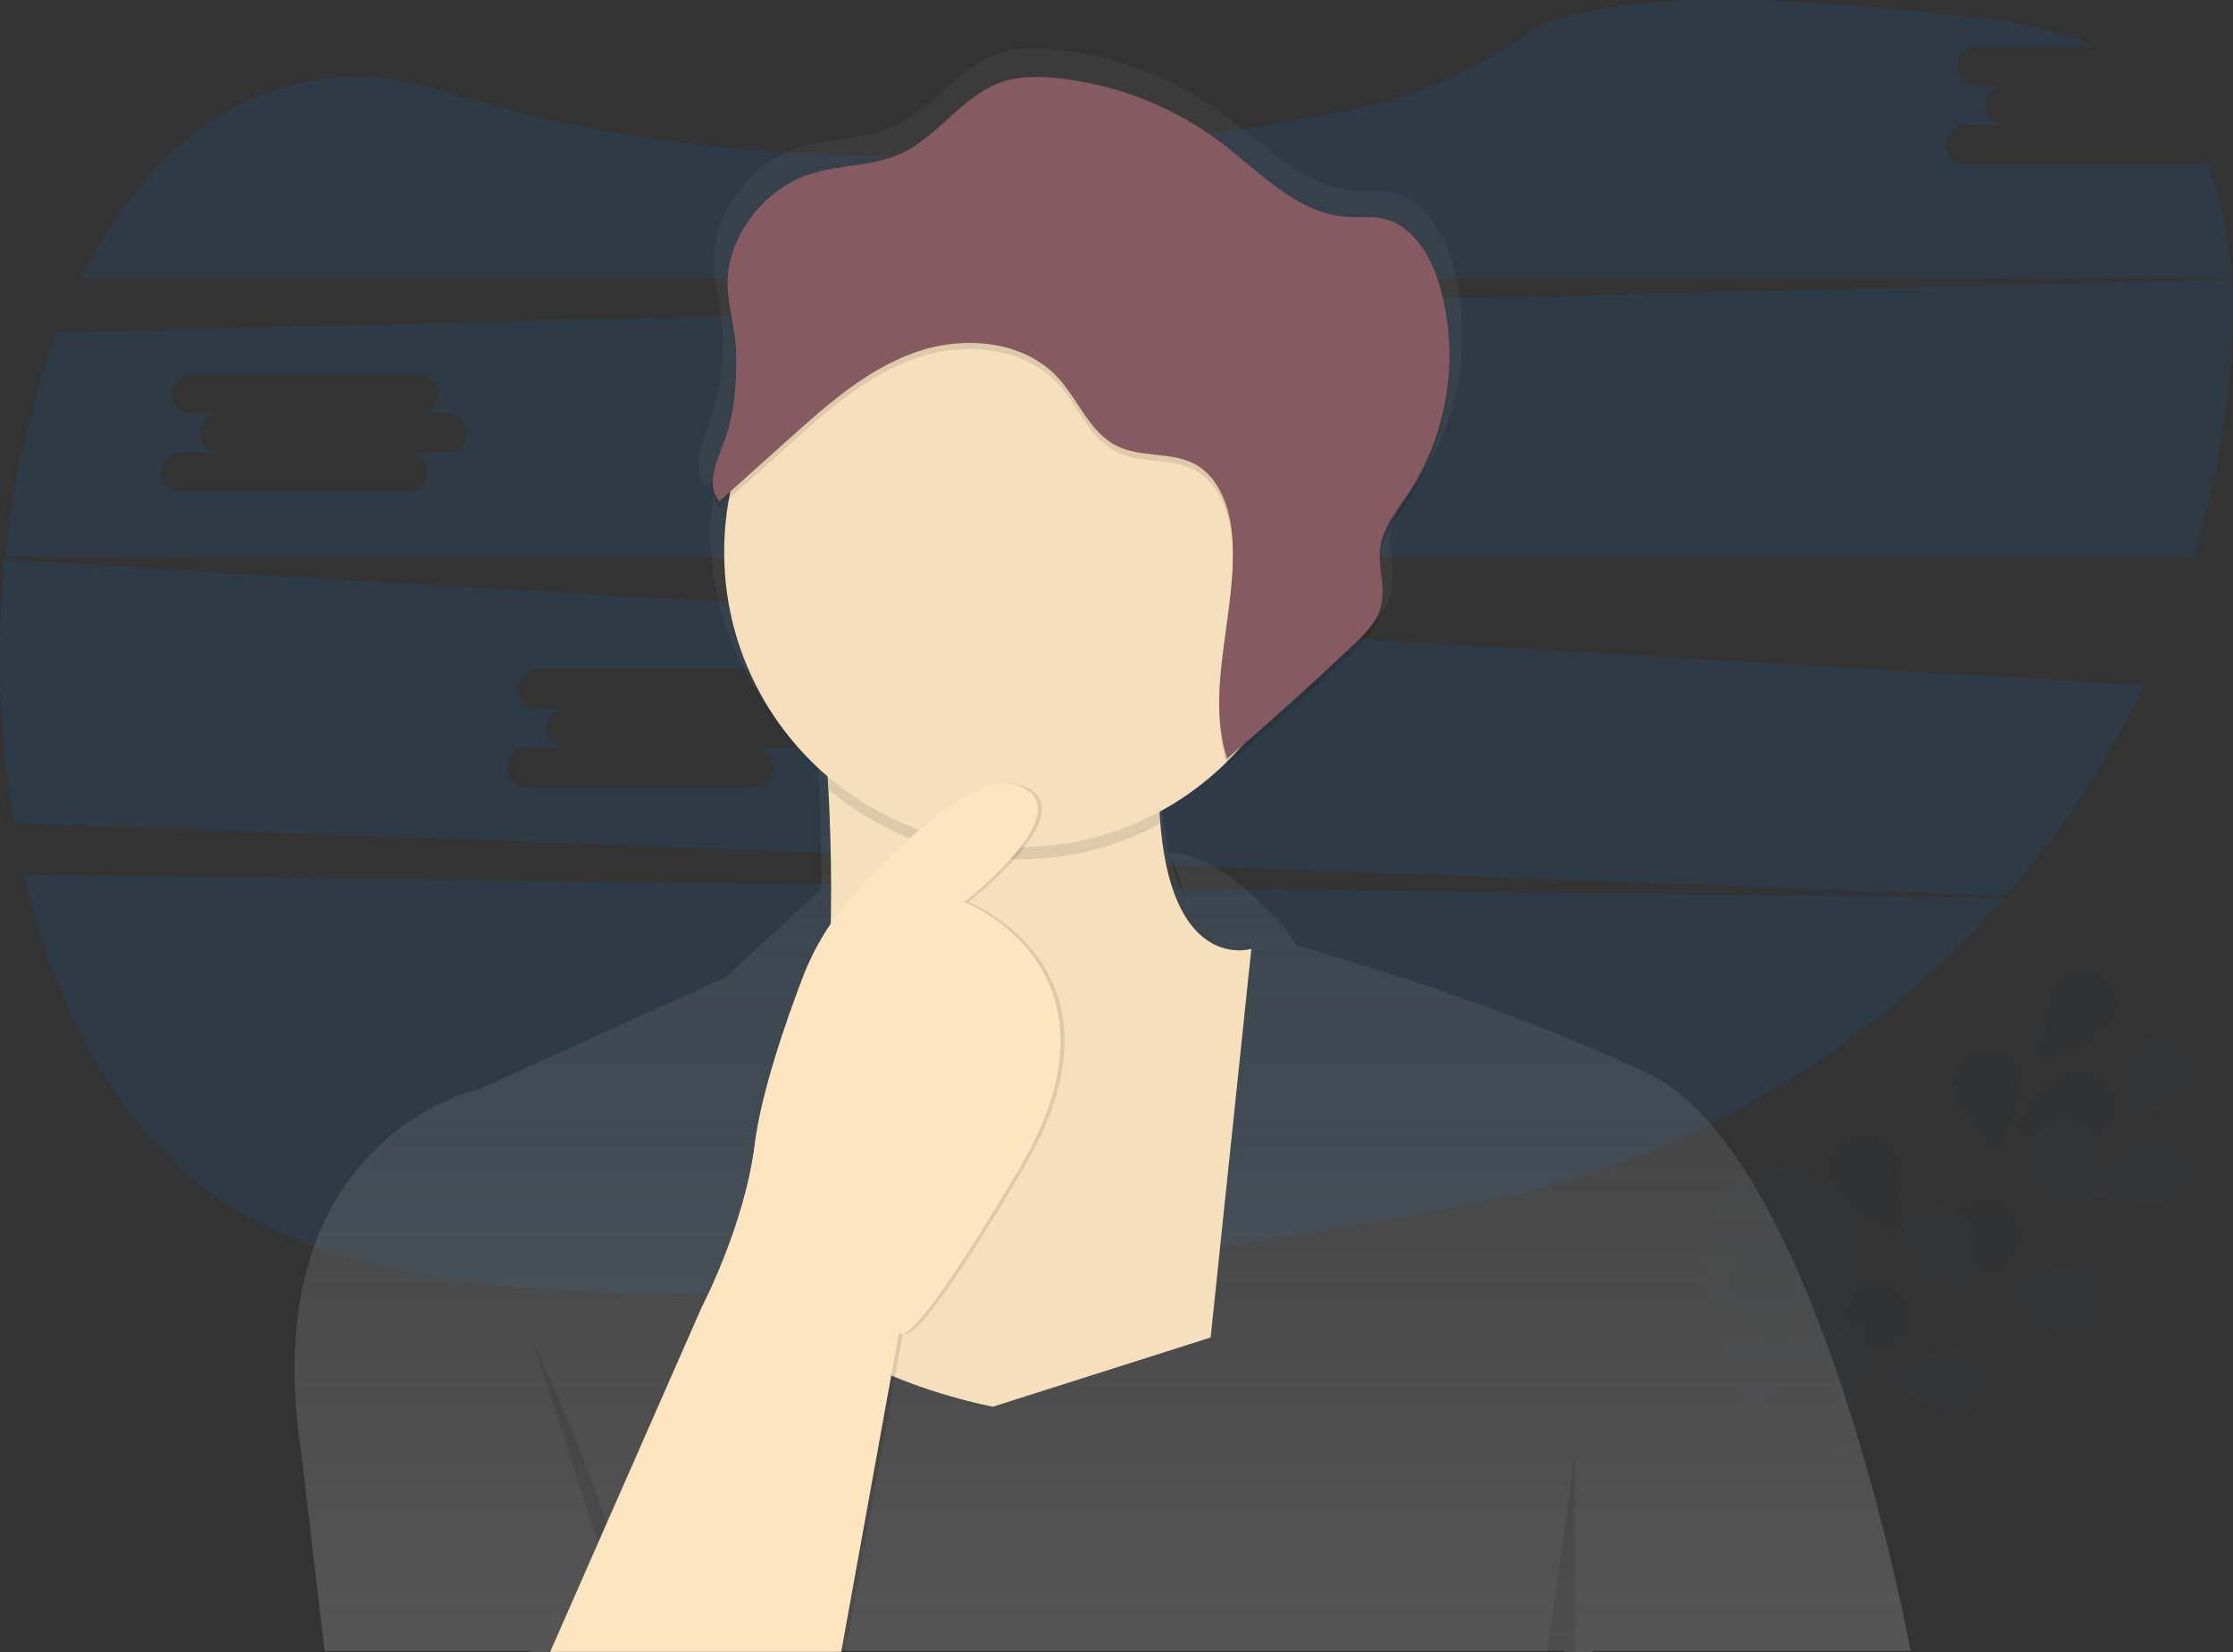 <svg width="600" height="444" viewBox="0 0 600 444" fill="none" xmlns="http://www.w3.org/2000/svg">
<rect x="0" y="0" width="600" height="444" fill="#333333" stroke="none"/>
<g clip-path="url(#clip0)">
<g opacity="0.1">
<path opacity="0.1" d="M480.427 314.547C480.427 314.547 437.594 308.986 469.538 378.31C469.538 378.31 498.649 365.835 499.809 337.698C500.044 332.222 498.263 326.85 494.803 322.599C491.343 318.348 486.443 315.515 481.034 314.635L480.427 314.547Z" fill="#057BE8"/>
<path opacity="0.1" d="M481.055 314.444C481.055 314.444 490.752 353.098 469.571 378.316" stroke="#535461" stroke-miterlimit="10"/>
<path opacity="0.1" d="M468.991 381.887C468.991 381.887 484.413 343.878 513.213 329.779C525.34 323.942 535.244 314.327 541.438 302.379C544.333 296.688 546.7 290.744 548.51 284.621" stroke="#535461" stroke-width="2" stroke-miterlimit="10"/>
<path opacity="0.1" d="M566.606 275.636C563.604 279.409 548.067 284.933 548.067 284.933C548.067 284.933 549.937 268.526 552.94 264.78C553.624 263.802 554.502 262.975 555.519 262.349C556.536 261.723 557.67 261.311 558.851 261.14C560.033 260.968 561.237 261.041 562.389 261.352C563.542 261.664 564.619 262.208 565.553 262.951C566.488 263.694 567.26 264.62 567.823 265.673C568.386 266.726 568.728 267.883 568.827 269.073C568.926 270.262 568.781 271.46 568.4 272.591C568.019 273.723 567.411 274.765 566.612 275.652L566.606 275.636Z" fill="#057BE8"/>
<path opacity="0.1" d="M561.274 305.524C556.702 307.06 540.667 303.238 540.667 303.238C540.667 303.238 551.14 290.506 555.712 288.969C556.82 288.515 558.009 288.293 559.205 288.317C560.402 288.341 561.581 288.61 562.669 289.108C563.758 289.606 564.733 290.321 565.533 291.211C566.334 292.1 566.944 293.145 567.325 294.279C567.707 295.414 567.851 296.614 567.75 297.807C567.648 298.999 567.303 300.158 566.736 301.212C566.169 302.266 565.392 303.193 564.452 303.934C563.513 304.676 562.431 305.217 561.274 305.524Z" fill="#057BE8"/>
<path opacity="0.1" d="M532.365 340.859C527.646 339.88 515.729 328.482 515.729 328.482C515.729 328.482 531.195 322.778 535.92 323.757C538.058 324.353 539.89 325.739 541.044 327.635C542.199 329.531 542.59 331.795 542.138 333.968C541.686 336.141 540.425 338.061 538.611 339.339C536.796 340.618 534.564 341.159 532.365 340.853V340.859Z" fill="#057BE8"/>
<path opacity="0.1" d="M504.474 362.669C499.655 362.499 485.983 353.284 485.983 353.284C485.983 353.284 500.268 345.037 505.086 345.212C507.295 345.437 509.336 346.493 510.795 348.166C512.255 349.84 513.023 352.005 512.945 354.224C512.867 356.443 511.949 358.55 510.376 360.117C508.803 361.684 506.693 362.594 504.474 362.663V362.669Z" fill="#057BE8"/>
<path opacity="0.1" d="M525.737 292.535C526.355 297.32 536.795 310.074 536.795 310.074C536.795 310.074 543.67 295.089 543.057 290.304C542.982 289.109 542.663 287.942 542.118 286.876C541.574 285.809 540.817 284.866 539.894 284.104C538.97 283.342 537.9 282.777 536.75 282.445C535.6 282.113 534.393 282.021 533.206 282.174C532.019 282.327 530.875 282.722 529.847 283.335C528.818 283.947 527.926 284.764 527.226 285.736C526.526 286.707 526.032 287.811 525.776 288.981C525.52 290.15 525.507 291.36 525.737 292.535V292.535Z" fill="#057BE8"/>
<path opacity="0.1" d="M493.437 318.48C495.455 322.855 509.237 331.906 509.237 331.906C509.237 331.906 511.315 315.548 509.297 311.173C508.867 310.057 508.213 309.04 507.374 308.186C506.536 307.333 505.531 306.66 504.423 306.21C503.314 305.76 502.125 305.542 500.929 305.57C499.732 305.597 498.554 305.87 497.468 306.371C496.381 306.872 495.409 307.591 494.611 308.482C493.813 309.374 493.206 310.42 492.829 311.555C492.451 312.69 492.31 313.891 492.415 315.083C492.519 316.275 492.867 317.433 493.437 318.485V318.48Z" fill="#057BE8"/>
<path opacity="0.1" d="M465.502 347.979C466.749 352.639 478.808 363.883 478.808 363.883C478.808 363.883 483.62 348.116 482.368 343.456C482.135 342.281 481.663 341.167 480.982 340.181C480.301 339.196 479.425 338.361 478.407 337.728C477.39 337.095 476.254 336.678 475.069 336.502C473.884 336.326 472.675 336.395 471.518 336.706C470.361 337.016 469.28 337.561 468.342 338.306C467.404 339.051 466.629 339.981 466.065 341.038C465.501 342.094 465.16 343.256 465.063 344.45C464.966 345.644 465.115 346.845 465.502 347.979Z" fill="#057BE8"/>
<path opacity="0.25" d="M566.606 275.636C563.604 279.409 548.067 284.933 548.067 284.933C548.067 284.933 549.937 268.526 552.94 264.78C553.624 263.802 554.502 262.975 555.519 262.349C556.536 261.723 557.67 261.311 558.851 261.14C560.033 260.968 561.237 261.041 562.389 261.352C563.542 261.664 564.619 262.208 565.553 262.951C566.488 263.694 567.26 264.62 567.823 265.673C568.386 266.726 568.728 267.883 568.827 269.073C568.926 270.262 568.781 271.46 568.4 272.591C568.019 273.723 567.411 274.765 566.612 275.652L566.606 275.636Z" fill="black"/>
<path opacity="0.25" d="M561.274 305.524C556.702 307.06 540.667 303.238 540.667 303.238C540.667 303.238 551.14 290.506 555.712 288.969C556.82 288.515 558.009 288.293 559.205 288.317C560.402 288.341 561.581 288.61 562.669 289.108C563.758 289.606 564.733 290.321 565.533 291.211C566.334 292.1 566.944 293.145 567.325 294.279C567.707 295.414 567.851 296.614 567.75 297.807C567.648 298.999 567.303 300.158 566.736 301.212C566.169 302.266 565.392 303.193 564.452 303.934C563.513 304.676 562.431 305.217 561.274 305.524Z" fill="black"/>
<path opacity="0.25" d="M532.365 340.859C527.646 339.88 515.729 328.482 515.729 328.482C515.729 328.482 531.195 322.778 535.92 323.757C538.058 324.353 539.89 325.739 541.044 327.635C542.199 329.531 542.59 331.795 542.138 333.968C541.686 336.141 540.425 338.061 538.611 339.339C536.796 340.618 534.564 341.159 532.365 340.853V340.859Z" fill="black"/>
<path opacity="0.25" d="M504.474 362.669C499.655 362.499 485.983 353.284 485.983 353.284C485.983 353.284 500.268 345.037 505.086 345.212C507.295 345.437 509.336 346.493 510.795 348.166C512.255 349.84 513.023 352.005 512.945 354.224C512.867 356.443 511.949 358.55 510.376 360.117C508.803 361.684 506.693 362.594 504.474 362.663V362.669Z" fill="black"/>
<path opacity="0.25" d="M525.737 292.535C526.355 297.32 536.795 310.074 536.795 310.074C536.795 310.074 543.67 295.089 543.057 290.304C542.982 289.109 542.663 287.942 542.118 286.876C541.574 285.809 540.817 284.866 539.894 284.104C538.97 283.342 537.9 282.777 536.75 282.445C535.6 282.113 534.393 282.021 533.206 282.174C532.019 282.327 530.875 282.722 529.847 283.335C528.818 283.947 527.926 284.764 527.226 285.736C526.526 286.707 526.032 287.811 525.776 288.981C525.52 290.15 525.507 291.36 525.737 292.535V292.535Z" fill="black"/>
<path opacity="0.25" d="M493.437 318.48C495.455 322.855 509.237 331.906 509.237 331.906C509.237 331.906 511.315 315.548 509.297 311.173C508.867 310.057 508.213 309.04 507.374 308.186C506.536 307.333 505.531 306.66 504.423 306.21C503.314 305.76 502.125 305.542 500.929 305.57C499.732 305.597 498.554 305.87 497.468 306.371C496.381 306.872 495.409 307.591 494.611 308.482C493.813 309.374 493.206 310.42 492.829 311.555C492.451 312.69 492.31 313.891 492.415 315.083C492.519 316.275 492.867 317.433 493.437 318.485V318.48Z" fill="black"/>
<path opacity="0.25" d="M465.502 347.979C466.749 352.639 478.808 363.883 478.808 363.883C478.808 363.883 483.62 348.116 482.368 343.456C482.135 342.281 481.663 341.167 480.982 340.181C480.301 339.196 479.425 338.361 478.407 337.728C477.39 337.095 476.254 336.678 475.069 336.502C473.884 336.326 472.675 336.395 471.518 336.706C470.361 337.016 469.28 337.561 468.342 338.306C467.404 339.051 466.629 339.981 466.065 341.038C465.501 342.094 465.16 343.256 465.063 344.45C464.966 345.644 465.115 346.845 465.502 347.979Z" fill="black"/>
<path opacity="0.1" d="M489.532 399.18C489.532 399.18 504.955 361.17 533.754 347.071C545.876 341.231 555.775 331.614 561.963 319.666C564.858 313.976 567.225 308.032 569.035 301.909" stroke="#535461" stroke-width="2" stroke-miterlimit="10"/>
<path opacity="0.1" d="M587.121 292.918C584.118 296.691 568.581 302.215 568.581 302.215C568.581 302.215 570.451 285.808 573.454 282.062C574.944 280.405 577.011 279.379 579.232 279.194C581.453 279.009 583.661 279.678 585.405 281.066C587.149 282.453 588.299 284.453 588.619 286.659C588.938 288.864 588.405 291.109 587.126 292.934L587.121 292.918Z" fill="#057BE8"/>
<path opacity="0.1" d="M581.799 322.806C577.227 324.342 561.192 320.52 561.192 320.52C561.192 320.52 571.665 307.788 576.237 306.251C578.386 305.681 580.67 305.95 582.628 307.003C584.585 308.057 586.068 309.815 586.776 311.922C587.484 314.029 587.363 316.326 586.439 318.348C585.515 320.369 583.856 321.963 581.799 322.806V322.806Z" fill="#057BE8"/>
<path opacity="0.1" d="M552.89 358.162C548.171 357.184 536.254 345.786 536.254 345.786C536.254 345.786 551.72 340.082 556.445 341.061C558.583 341.657 560.415 343.043 561.57 344.939C562.724 346.835 563.115 349.098 562.663 351.271C562.211 353.445 560.95 355.365 559.136 356.643C557.321 357.922 555.089 358.463 552.89 358.157V358.162Z" fill="#057BE8"/>
<path opacity="0.1" d="M524.993 379.945C520.175 379.776 506.503 370.561 506.503 370.561C506.503 370.561 520.788 362.324 525.606 362.494C527.815 362.719 529.856 363.775 531.315 365.448C532.774 367.122 533.543 369.287 533.465 371.506C533.387 373.725 532.468 375.832 530.895 377.399C529.322 378.966 527.212 379.876 524.993 379.945V379.945Z" fill="#057BE8"/>
<path opacity="0.1" d="M546.256 309.839C546.874 314.624 557.315 327.378 557.315 327.378C557.315 327.378 564.189 312.393 563.577 307.607C563.502 306.413 563.182 305.246 562.638 304.179C562.094 303.113 561.337 302.169 560.413 301.407C559.49 300.645 558.42 300.081 557.269 299.749C556.119 299.417 554.913 299.325 553.726 299.478C552.538 299.631 551.395 300.026 550.366 300.638C549.337 301.251 548.445 302.068 547.745 303.039C547.045 304.011 546.552 305.115 546.296 306.285C546.04 307.454 546.026 308.664 546.256 309.839V309.839Z" fill="#057BE8"/>
<path opacity="0.1" d="M513.962 335.74C515.98 340.115 529.762 349.166 529.762 349.166C529.762 349.166 531.84 332.808 529.822 328.433C528.763 326.478 527 325 524.891 324.298C522.781 323.596 520.483 323.723 518.464 324.654C516.446 325.585 514.857 327.249 514.02 329.309C513.184 331.369 513.163 333.67 513.962 335.745V335.74Z" fill="#057BE8"/>
<path opacity="0.1" d="M486.027 365.272C487.274 369.932 499.333 381.176 499.333 381.176C499.333 381.176 504.145 365.409 502.893 360.749C502.177 358.648 500.689 356.897 498.73 355.851C496.771 354.806 494.488 354.544 492.344 355.119C490.199 355.694 488.354 357.063 487.181 358.948C486.008 360.834 485.595 363.094 486.027 365.272Z" fill="#057BE8"/>
</g>
<path opacity="0.1" d="M6.481 235.149C15.975 275.729 36.073 310.807 67.837 327.81C133.847 363.145 282.718 344.922 393.826 323.981C449.964 313.439 500.922 284.313 538.496 241.291L6.481 235.149Z" fill="#057BE8"/>
<path opacity="0.1" d="M589.117 44.14H528.154C526.757 44.14 525.416 43.585 524.428 42.597C523.44 41.608 522.885 40.268 522.885 38.871C522.885 37.473 523.44 36.133 524.428 35.145C525.416 34.157 526.757 33.601 528.154 33.601H538.693C537.295 33.601 535.955 33.046 534.967 32.058C533.979 31.07 533.424 29.73 533.424 28.332C533.424 26.934 533.979 25.594 534.967 24.606C535.955 23.618 537.295 23.063 538.693 23.063H531.168C529.77 23.063 528.43 22.508 527.442 21.519C526.453 20.531 525.898 19.191 525.898 17.793C525.898 16.396 526.453 15.056 527.442 14.067C528.43 13.079 529.77 12.524 531.168 12.524H562.986C555.926 9.243 547.673 6.907 538.168 5.682C451.408 -5.463 420.432 1.909 409.505 9.511C396.024 18.863 380.984 25.742 364.911 29.057C311.375 40.087 211.266 53.377 120.531 24.791C75.433 10.572 41.914 34.591 21.827 74.712H599.699C598.944 63.052 596.686 52.289 592.54 42.86C591.59 43.684 590.375 44.138 589.117 44.14Z" fill="#057BE8"/>
<path opacity="0.1" d="M1.307 150.451C-1.033 174.053 -0.237 197.86 3.675 221.252L538.912 240.826C553.811 223.687 566.321 204.609 576.101 184.113L1.307 150.451ZM213 200.957H202.461C203.859 200.957 205.199 201.512 206.187 202.5C207.175 203.489 207.73 204.829 207.73 206.226C207.73 207.624 207.175 208.964 206.187 209.952C205.199 210.941 203.859 211.496 202.461 211.496H141.498C140.101 211.496 138.761 210.941 137.772 209.952C136.784 208.964 136.229 207.624 136.229 206.226C136.229 204.829 136.784 203.489 137.772 202.5C138.761 201.512 140.101 200.957 141.498 200.957H152.037C150.64 200.957 149.299 200.402 148.311 199.414C147.323 198.426 146.768 197.085 146.768 195.688C146.768 194.29 147.323 192.95 148.311 191.962C149.299 190.974 150.64 190.418 152.037 190.418H144.512C143.114 190.418 141.774 189.863 140.786 188.875C139.798 187.887 139.243 186.547 139.243 185.149C139.243 183.752 139.798 182.411 140.786 181.423C141.774 180.435 143.114 179.88 144.512 179.88H205.474C206.872 179.88 208.212 180.435 209.2 181.423C210.189 182.411 210.744 183.752 210.744 185.149C210.744 186.547 210.189 187.887 209.2 188.875C208.212 189.863 206.872 190.418 205.474 190.418H213C214.397 190.418 215.737 190.974 216.726 191.962C217.714 192.95 218.269 194.29 218.269 195.688C218.269 197.085 217.714 198.426 216.726 199.414C215.737 200.402 214.397 200.957 213 200.957Z" fill="#057BE8"/>
<path opacity="0.1" d="M599.727 75.078L15.373 89.297C8.269 107.569 3.582 128.225 1.395 149.636H589.489C593.328 137.059 596.168 124.198 597.982 111.173C599.732 98.589 600.432 86.415 599.727 75.078ZM120.027 121.657H109.489C110.886 121.657 112.226 122.212 113.215 123.2C114.203 124.189 114.758 125.529 114.758 126.926C114.758 128.324 114.203 129.664 113.215 130.652C112.226 131.641 110.886 132.196 109.489 132.196H48.526C47.129 132.196 45.788 131.641 44.8 130.652C43.812 129.664 43.257 128.324 43.257 126.926C43.257 125.529 43.812 124.189 44.8 123.2C45.788 122.212 47.129 121.657 48.526 121.657H59.065C57.667 121.657 56.327 121.102 55.339 120.114C54.351 119.126 53.795 117.785 53.795 116.388C53.795 114.99 54.351 113.65 55.339 112.662C56.327 111.674 57.667 111.118 59.065 111.118H51.539C50.142 111.118 48.802 110.563 47.813 109.575C46.825 108.587 46.27 107.247 46.27 105.849C46.27 104.452 46.825 103.111 47.813 102.123C48.802 101.135 50.142 100.58 51.539 100.58H112.502C113.9 100.58 115.24 101.135 116.228 102.123C117.216 103.111 117.771 104.452 117.771 105.849C117.771 107.247 117.216 108.587 116.228 109.575C115.24 110.563 113.9 111.118 112.502 111.118H120.027C121.425 111.118 122.765 111.674 123.753 112.662C124.742 113.65 125.297 114.99 125.297 116.388C125.297 117.785 124.742 119.126 123.753 120.114C122.765 121.102 121.425 121.657 120.027 121.657V121.657Z" fill="#057BE8"/>
<path d="M513.361 443.697C513.361 443.697 488.991 310.036 442.521 288.346C403.145 269.954 360.563 257.555 348.455 254.192C346.647 251.28 344.557 248.552 342.215 246.049C325.666 228.772 315.723 229.095 314.115 229.308C313.352 225.882 312.804 222.412 312.475 218.917C312.425 218.37 312.376 217.862 312.332 217.32L312.475 217.249C312.376 216.216 312.289 215.149 312.212 214.05C318.968 210.444 325.188 205.914 330.692 200.591C330.763 200.826 330.823 201.061 330.9 201.302C342.826 191.221 354.506 180.866 365.939 170.238C369.221 167.17 372.666 163.839 373.782 159.513C374.139 158.025 374.277 156.492 374.192 154.963C374.34 151.682 373.563 148.329 373.432 145.004C373.432 144.457 373.492 143.949 373.563 143.429C374.329 137.987 378.113 133.519 381.22 128.953C388.98 117.412 393.031 103.777 392.83 89.871C392.915 83.209 391.993 76.571 390.096 70.183C387.673 62.078 382.631 53.563 374.236 51.791C370.987 51.108 367.613 51.534 364.299 51.321C350.577 50.446 340.306 39.289 329.363 31.113C316.007 21.183 300.212 15.052 283.653 13.372C278.485 12.825 273.147 12.786 268.231 14.427C257.189 18.102 250.484 29.45 239.847 34.115C231.982 37.583 222.893 37.019 214.69 39.623C202.477 43.506 192.114 56.029 191.84 68.898C191.84 69.374 191.84 69.85 191.84 70.325C191.84 70.407 191.84 70.49 191.84 70.566C191.704 77.069 194.028 83.692 194.214 90.347C194.214 90.949 194.223 91.552 194.241 92.157C194.181 99.344 193.322 106.552 190.703 113.306C189.292 116.943 187.476 121.154 187.771 124.791C187.607 127.017 188.039 129.106 189.587 130.807L192.229 128.477C191.343 133.272 190.898 138.138 190.9 143.013C190.9 167.591 202.078 189.598 219.71 204.408C219.812 206.045 219.911 207.799 220.005 209.669C220.421 217.774 220.749 227.941 220.656 239.021L194.865 262.729L128.559 292.808C128.559 292.808 67.919 305.617 80.979 390.807L87.214 443.703H142.576L142.45 443.981H224.621L224.67 443.703H420.175L420.137 443.981H427.793V443.703L513.361 443.697ZM314.602 230.665C316.278 234.131 317.597 237.759 318.54 241.493C316.605 237.9 315.175 234.058 314.29 230.074L314.372 230.222L314.602 230.665ZM220.634 241.602C220.634 242.645 220.616 243.697 220.58 244.758L220.448 244.944C220.44 243.818 220.502 242.693 220.634 241.575V241.602Z" fill="url(#paint0_linear)"/>
<path d="M336.232 255.018L325.294 359.475L266.776 378.07C266.776 378.07 190.757 363.85 210.446 322.833C224.452 293.656 224.063 241.515 222.674 213.842C222.127 202.609 221.384 195.406 221.384 195.406C221.384 195.406 320.919 108.45 312.715 186.656C311.129 201.799 311.036 213.64 311.917 222.893C315.608 261.416 336.232 255.018 336.232 255.018Z" fill="#FDE5C2"/>
<path opacity="0.03" d="M336.232 255.018L325.294 359.475L266.776 378.07C266.776 378.07 190.757 363.85 210.446 322.833C224.452 293.656 224.063 241.515 222.674 213.842C222.127 202.609 221.384 195.406 221.384 195.406C221.384 195.406 320.919 108.45 312.715 186.656C311.129 201.799 311.036 213.64 311.917 222.893C315.608 261.416 336.232 255.018 336.232 255.018Z" fill="black"/>
<path opacity="0.1" d="M312.715 185.015C311.129 200.159 311.036 211.999 311.917 221.252C297.865 228.924 281.821 232.165 265.894 230.549C249.966 228.934 234.9 222.538 222.674 212.201C222.127 200.968 221.384 193.765 221.384 193.765C221.384 193.765 320.919 106.809 312.715 185.015Z" fill="black"/>
<path d="M273.886 227.678C317.682 227.678 353.186 192.175 353.186 148.378C353.186 104.582 317.682 69.079 273.886 69.079C230.09 69.079 194.586 104.582 194.586 148.378C194.586 192.175 230.09 227.678 273.886 227.678Z" fill="#FDE5C2"/>
<path opacity="0.03" d="M273.886 227.678C317.682 227.678 353.186 192.175 353.186 148.378C353.186 104.582 317.682 69.079 273.886 69.079C230.09 69.079 194.586 104.582 194.586 148.378C194.586 192.175 230.09 227.678 273.886 227.678Z" fill="black"/>
<path opacity="0.1" d="M143.177 360.569C143.177 360.569 168.882 413.071 170.249 443.971Z" fill="black"/>
<path opacity="0.1" d="M423.188 390.654L415.805 443.976H423.188V390.654Z" fill="black"/>
<path opacity="0.1" d="M148.92 443.971L189.664 351.272C189.664 351.272 201.149 329.396 203.883 307.52C206.617 285.644 221.384 251.19 221.384 251.19C221.384 251.19 258.026 204.703 274.98 211.266C291.933 217.829 260.213 242.439 260.213 242.439C260.213 242.439 306.7 260.487 274.98 314.083C243.26 367.678 242.713 357.834 242.713 357.834L227.126 443.971H148.92Z" fill="black"/>
<path d="M147.826 443.971L188.57 351.272C188.57 351.272 200.055 329.396 202.789 307.52C204.528 293.612 211.129 274.619 215.707 262.625C218.695 254.784 223.091 247.556 228.679 241.296C240.525 228.039 262.04 206.661 273.886 211.255C290.84 217.818 259.12 242.428 259.12 242.428C259.12 242.428 305.606 260.476 273.886 314.072C242.166 367.668 241.619 357.823 241.619 357.823L226.032 443.96L147.826 443.971Z" fill="#FDE5C2"/>
<path opacity="0.15" d="M298.223 105.447C299.129 105.447 299.863 104.713 299.863 103.806C299.863 102.9 299.129 102.166 298.223 102.166C297.316 102.166 296.582 102.9 296.582 103.806C296.582 104.713 297.316 105.447 298.223 105.447Z" fill="white"/>
<path opacity="0.15" d="M290.566 108.728C291.472 108.728 292.207 107.994 292.207 107.088C292.207 106.182 291.472 105.447 290.566 105.447C289.66 105.447 288.925 106.182 288.925 107.088C288.925 107.994 289.66 108.728 290.566 108.728Z" fill="white"/>
<path opacity="0.1" d="M217.55 48.444C225.463 45.885 234.247 46.437 241.838 43.035C252.103 38.43 258.573 27.285 269.226 23.675C273.973 22.067 279.125 22.127 284.107 22.642C300.128 24.309 315.386 30.337 328.22 40.071C338.78 48.105 348.69 59.059 361.931 59.918C365.13 60.126 368.384 59.705 371.518 60.377C379.634 62.117 384.495 70.478 386.831 78.425C389.532 87.842 390.166 97.733 388.687 107.418C387.209 117.103 383.654 126.354 378.266 134.537C375.269 139.021 371.616 143.413 370.878 148.756C370.156 153.995 372.387 159.426 371.086 164.556C369.992 168.805 366.71 172.076 363.517 175.089C352.487 185.52 341.216 195.683 329.702 205.578C323.719 186.568 332.497 166.098 331.129 146.218C330.582 138.474 327.848 130.019 321.017 126.366C314.624 122.953 306.453 124.725 299.984 121.444C292.765 117.807 289.8 109.193 284.342 103.232C275.045 93.06 258.906 91.747 245.906 96.341C232.907 100.935 222.281 110.386 211.999 119.601L193.311 136.363C189.664 132.25 192.431 125.939 194.405 120.798C197.348 113.093 197.993 104.785 197.796 96.604C197.637 90.041 195.373 83.56 195.504 77.173C195.767 64.572 205.764 52.256 217.55 48.444Z" fill="black"/>
<path d="M217.55 46.803C225.463 44.244 234.247 44.796 241.838 41.395C252.103 36.79 258.573 25.644 269.226 22.035C273.973 20.427 279.125 20.487 284.107 21.001C300.128 22.668 315.386 28.697 328.22 38.43C338.78 46.464 348.69 57.419 361.931 58.277C365.13 58.485 368.384 58.064 371.518 58.737C379.634 60.476 384.495 68.838 386.831 76.784C389.532 86.202 390.166 96.092 388.687 105.777C387.209 115.462 383.654 124.713 378.266 132.896C375.269 137.38 371.616 141.772 370.878 147.115C370.156 152.354 372.387 157.785 371.086 162.915C369.992 167.164 366.71 170.435 363.517 173.448C352.487 183.879 341.216 194.042 329.702 203.938C323.719 184.928 332.497 164.457 331.129 144.578C330.582 136.833 327.848 128.378 321.017 124.725C314.624 121.313 306.453 123.085 299.984 119.803C292.765 116.166 289.8 107.553 284.342 101.591C275.045 91.419 258.906 90.107 245.906 94.701C232.907 99.294 222.281 108.745 211.999 117.96L193.311 134.722C189.664 130.61 192.431 124.299 194.405 119.158C197.348 111.452 197.993 103.145 197.796 94.963C197.637 88.4 195.373 81.92 195.504 75.532C195.767 62.931 205.764 50.615 217.55 46.803Z" fill="#865A61"/>
</g>
<defs>
<linearGradient id="paint0_linear" x1="296.243" y1="443.971" x2="296.243" y2="13.005" gradientUnits="userSpaceOnUse">
<stop stop-color="#808080" stop-opacity="0.44"/>
<stop offset="0.54" stop-color="#808080" stop-opacity="0.12"/>
<stop offset="1" stop-color="#808080" stop-opacity="0.1"/>
</linearGradient>
<clipPath id="clip0">
<rect width="600" height="443.976" fill="white"/>
</clipPath>
</defs>
</svg>
